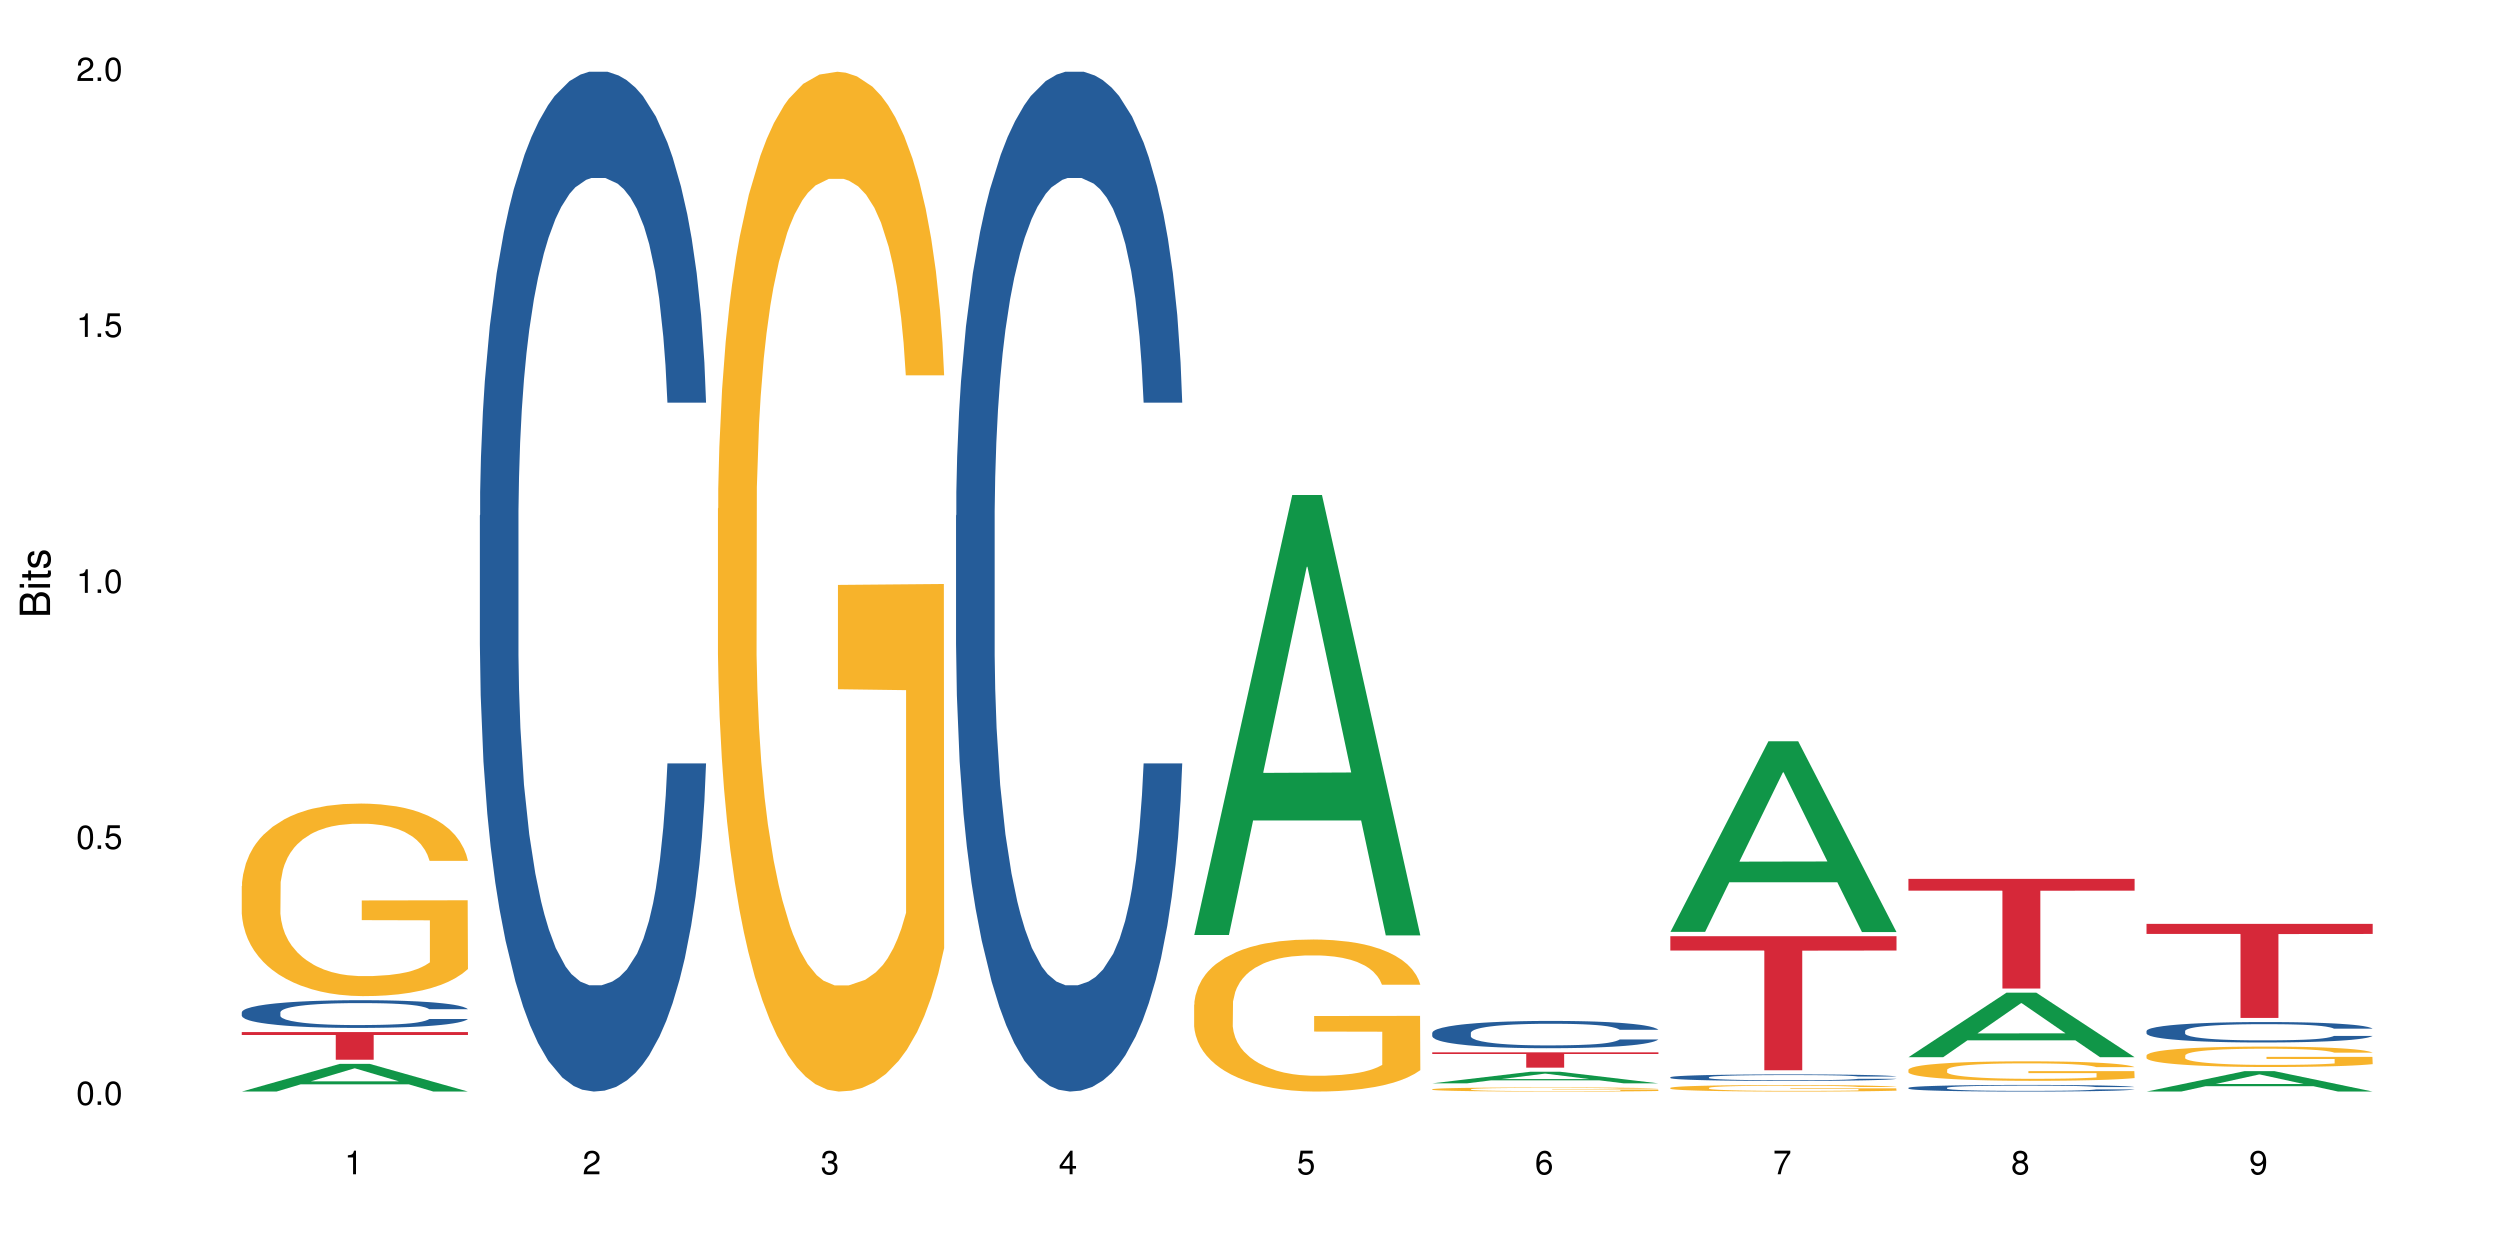 <?xml version="1.0" encoding="UTF-8"?>
<svg xmlns="http://www.w3.org/2000/svg" xmlns:xlink="http://www.w3.org/1999/xlink" width="720pt" height="360pt" viewBox="0 0 720 360" version="1.1">
<defs>
<g>
<symbol overflow="visible" id="glyph0-0">
<path style="stroke:none;" d=""/>
</symbol>
<symbol overflow="visible" id="glyph0-1">
<path style="stroke:none;" d="M 2.641 -6.797 C 2 -6.797 1.422 -6.531 1.078 -6.047 C 0.641 -5.453 0.406 -4.547 0.406 -3.297 C 0.406 -1 1.188 0.219 2.641 0.219 C 4.078 0.219 4.859 -1 4.859 -3.234 C 4.859 -4.562 4.656 -5.438 4.203 -6.047 C 3.844 -6.531 3.281 -6.797 2.641 -6.797 Z M 2.641 -6.047 C 3.547 -6.047 4 -5.125 4 -3.312 C 4 -1.375 3.562 -0.484 2.625 -0.484 C 1.734 -0.484 1.281 -1.422 1.281 -3.281 C 1.281 -5.141 1.734 -6.047 2.641 -6.047 Z M 2.641 -6.047 "/>
</symbol>
<symbol overflow="visible" id="glyph0-2">
<path style="stroke:none;" d="M 1.828 -1 L 0.828 -1 L 0.828 0 L 1.828 0 Z M 1.828 -1 "/>
</symbol>
<symbol overflow="visible" id="glyph0-3">
<path style="stroke:none;" d="M 4.562 -6.797 L 1.062 -6.797 L 0.547 -3.094 L 1.328 -3.094 C 1.719 -3.562 2.047 -3.734 2.578 -3.734 C 3.484 -3.734 4.062 -3.109 4.062 -2.094 C 4.062 -1.125 3.484 -0.531 2.578 -0.531 C 1.828 -0.531 1.375 -0.906 1.188 -1.672 L 0.328 -1.672 C 0.453 -1.109 0.547 -0.844 0.75 -0.594 C 1.125 -0.078 1.828 0.219 2.594 0.219 C 3.969 0.219 4.922 -0.781 4.922 -2.219 C 4.922 -3.562 4.031 -4.484 2.719 -4.484 C 2.25 -4.484 1.859 -4.359 1.469 -4.062 L 1.734 -5.969 L 4.562 -5.969 Z M 4.562 -6.797 "/>
</symbol>
<symbol overflow="visible" id="glyph0-4">
<path style="stroke:none;" d="M 2.484 -4.844 L 2.484 0 L 3.328 0 L 3.328 -6.797 L 2.766 -6.797 C 2.469 -5.75 2.281 -5.609 0.984 -5.453 L 0.984 -4.844 Z M 2.484 -4.844 "/>
</symbol>
<symbol overflow="visible" id="glyph0-5">
<path style="stroke:none;" d="M 4.859 -0.828 L 1.281 -0.828 C 1.359 -1.391 1.672 -1.75 2.5 -2.234 L 3.469 -2.75 C 4.406 -3.266 4.906 -3.969 4.906 -4.812 C 4.906 -5.375 4.672 -5.906 4.266 -6.266 C 3.859 -6.625 3.375 -6.797 2.719 -6.797 C 1.859 -6.797 1.219 -6.5 0.844 -5.922 C 0.609 -5.562 0.5 -5.125 0.484 -4.438 L 1.328 -4.438 C 1.359 -4.906 1.406 -5.188 1.531 -5.406 C 1.75 -5.812 2.188 -6.062 2.703 -6.062 C 3.469 -6.062 4.031 -5.516 4.031 -4.781 C 4.031 -4.25 3.719 -3.797 3.125 -3.438 L 2.234 -2.938 C 0.812 -2.141 0.406 -1.5 0.328 0 L 4.859 0 Z M 4.859 -0.828 "/>
</symbol>
<symbol overflow="visible" id="glyph0-6">
<path style="stroke:none;" d="M 2.125 -3.125 L 2.578 -3.125 C 3.516 -3.125 3.984 -2.703 3.984 -1.891 C 3.984 -1.031 3.469 -0.531 2.578 -0.531 C 1.656 -0.531 1.203 -0.984 1.156 -1.969 L 0.312 -1.969 C 0.344 -1.422 0.438 -1.078 0.609 -0.766 C 0.953 -0.109 1.625 0.219 2.547 0.219 C 3.953 0.219 4.859 -0.609 4.859 -1.906 C 4.859 -2.766 4.516 -3.25 3.703 -3.516 C 4.344 -3.766 4.656 -4.25 4.656 -4.938 C 4.656 -6.109 3.875 -6.797 2.578 -6.797 C 1.203 -6.797 0.484 -6.047 0.453 -4.609 L 1.297 -4.609 C 1.312 -5.016 1.344 -5.25 1.453 -5.453 C 1.641 -5.828 2.062 -6.062 2.594 -6.062 C 3.344 -6.062 3.797 -5.625 3.797 -4.906 C 3.797 -4.422 3.609 -4.141 3.25 -3.984 C 3.016 -3.891 2.719 -3.844 2.125 -3.844 Z M 2.125 -3.125 "/>
</symbol>
<symbol overflow="visible" id="glyph0-7">
<path style="stroke:none;" d="M 3.141 -1.625 L 3.141 0 L 3.984 0 L 3.984 -1.625 L 4.984 -1.625 L 4.984 -2.391 L 3.984 -2.391 L 3.984 -6.797 L 3.359 -6.797 L 0.266 -2.516 L 0.266 -1.625 Z M 3.141 -2.391 L 1 -2.391 L 3.141 -5.359 Z M 3.141 -2.391 "/>
</symbol>
<symbol overflow="visible" id="glyph0-8">
<path style="stroke:none;" d="M 4.781 -5.031 C 4.609 -6.141 3.891 -6.797 2.844 -6.797 C 2.094 -6.797 1.422 -6.438 1.031 -5.828 C 0.609 -5.172 0.406 -4.344 0.406 -3.094 C 0.406 -1.953 0.578 -1.234 0.984 -0.625 C 1.359 -0.078 1.953 0.219 2.703 0.219 C 3.984 0.219 4.922 -0.734 4.922 -2.078 C 4.922 -3.344 4.062 -4.234 2.844 -4.234 C 2.172 -4.234 1.641 -3.969 1.281 -3.469 C 1.281 -5.125 1.828 -6.047 2.797 -6.047 C 3.391 -6.047 3.797 -5.672 3.938 -5.031 Z M 2.734 -3.484 C 3.547 -3.484 4.062 -2.922 4.062 -2 C 4.062 -1.156 3.484 -0.531 2.703 -0.531 C 1.922 -0.531 1.328 -1.188 1.328 -2.047 C 1.328 -2.891 1.906 -3.484 2.734 -3.484 Z M 2.734 -3.484 "/>
</symbol>
<symbol overflow="visible" id="glyph0-9">
<path style="stroke:none;" d="M 4.984 -6.797 L 0.438 -6.797 L 0.438 -5.969 L 4.109 -5.969 C 2.5 -3.656 1.828 -2.234 1.328 0 L 2.219 0 C 2.594 -2.172 3.453 -4.047 4.984 -6.094 Z M 4.984 -6.797 "/>
</symbol>
<symbol overflow="visible" id="glyph0-10">
<path style="stroke:none;" d="M 3.75 -3.578 C 4.453 -4 4.688 -4.344 4.688 -4.984 C 4.688 -6.047 3.844 -6.797 2.641 -6.797 C 1.438 -6.797 0.594 -6.047 0.594 -4.984 C 0.594 -4.359 0.828 -4.016 1.516 -3.578 C 0.734 -3.203 0.359 -2.641 0.359 -1.891 C 0.359 -0.641 1.297 0.219 2.641 0.219 C 3.984 0.219 4.922 -0.641 4.922 -1.875 C 4.922 -2.641 4.531 -3.203 3.75 -3.578 Z M 2.641 -6.047 C 3.359 -6.047 3.812 -5.625 3.812 -4.969 C 3.812 -4.344 3.344 -3.922 2.641 -3.922 C 1.922 -3.922 1.453 -4.344 1.453 -4.984 C 1.453 -5.625 1.922 -6.047 2.641 -6.047 Z M 2.641 -3.203 C 3.484 -3.203 4.062 -2.672 4.062 -1.875 C 4.062 -1.062 3.484 -0.531 2.625 -0.531 C 1.797 -0.531 1.219 -1.078 1.219 -1.875 C 1.219 -2.672 1.797 -3.203 2.641 -3.203 Z M 2.641 -3.203 "/>
</symbol>
<symbol overflow="visible" id="glyph0-11">
<path style="stroke:none;" d="M 0.516 -1.547 C 0.672 -0.438 1.406 0.219 2.438 0.219 C 3.188 0.219 3.859 -0.141 4.266 -0.75 C 4.688 -1.406 4.891 -2.25 4.891 -3.484 C 4.891 -4.625 4.703 -5.359 4.312 -5.953 C 3.938 -6.5 3.344 -6.797 2.594 -6.797 C 1.297 -6.797 0.359 -5.844 0.359 -4.516 C 0.359 -3.25 1.234 -2.344 2.453 -2.344 C 3.094 -2.344 3.562 -2.578 4.016 -3.109 C 4 -1.453 3.469 -0.531 2.5 -0.531 C 1.906 -0.531 1.484 -0.906 1.359 -1.547 Z M 2.578 -6.062 C 3.375 -6.062 3.969 -5.406 3.969 -4.531 C 3.969 -3.688 3.375 -3.094 2.547 -3.094 C 1.734 -3.094 1.234 -3.672 1.234 -4.578 C 1.234 -5.438 1.797 -6.062 2.578 -6.062 Z M 2.578 -6.062 "/>
</symbol>
<symbol overflow="visible" id="glyph1-0">
<path style="stroke:none;" d=""/>
</symbol>
<symbol overflow="visible" id="glyph1-1">
<path style="stroke:none;" d="M 0 -0.953 L 0 -4.891 C 0 -5.719 -0.234 -6.344 -0.734 -6.797 C -1.188 -7.234 -1.812 -7.469 -2.5 -7.469 C -3.547 -7.469 -4.188 -7 -4.625 -5.875 C -4.984 -6.672 -5.641 -7.094 -6.531 -7.094 C -7.156 -7.094 -7.734 -6.859 -8.141 -6.391 C -8.562 -5.938 -8.75 -5.344 -8.75 -4.5 L -8.75 -0.953 Z M -4.984 -2.062 L -7.766 -2.062 L -7.766 -4.219 C -7.766 -4.844 -7.688 -5.203 -7.453 -5.5 C -7.219 -5.812 -6.859 -5.969 -6.375 -5.969 C -5.906 -5.969 -5.531 -5.812 -5.297 -5.5 C -5.062 -5.203 -4.984 -4.844 -4.984 -4.219 Z M -0.984 -2.062 L -4 -2.062 L -4 -4.781 C -4 -5.328 -3.859 -5.688 -3.578 -5.953 C -3.297 -6.219 -2.922 -6.359 -2.484 -6.359 C -2.062 -6.359 -1.688 -6.219 -1.406 -5.953 C -1.109 -5.688 -0.984 -5.328 -0.984 -4.781 Z M -0.984 -2.062 "/>
</symbol>
<symbol overflow="visible" id="glyph1-2">
<path style="stroke:none;" d="M -6.281 -1.797 L -6.281 -0.797 L 0 -0.797 L 0 -1.797 Z M -8.75 -1.797 L -8.75 -0.797 L -7.484 -0.797 L -7.484 -1.797 Z M -8.75 -1.797 "/>
</symbol>
<symbol overflow="visible" id="glyph1-3">
<path style="stroke:none;" d="M -6.281 -3.047 L -6.281 -2.016 L -8.016 -2.016 L -8.016 -1.016 L -6.281 -1.016 L -6.281 -0.172 L -5.469 -0.172 L -5.469 -1.016 L -0.719 -1.016 C -0.078 -1.016 0.281 -1.453 0.281 -2.234 C 0.281 -2.469 0.25 -2.719 0.188 -3.047 L -0.641 -3.047 C -0.609 -2.922 -0.594 -2.766 -0.594 -2.562 C -0.594 -2.141 -0.719 -2.016 -1.156 -2.016 L -5.469 -2.016 L -5.469 -3.047 Z M -6.281 -3.047 "/>
</symbol>
<symbol overflow="visible" id="glyph1-4">
<path style="stroke:none;" d="M -4.531 -5.25 C -5.766 -5.25 -6.469 -4.422 -6.469 -2.969 C -6.469 -1.516 -5.719 -0.562 -4.547 -0.562 C -3.562 -0.562 -3.094 -1.062 -2.734 -2.562 L -2.516 -3.484 C -2.344 -4.188 -2.094 -4.469 -1.625 -4.469 C -1.047 -4.469 -0.641 -3.875 -0.641 -3 C -0.641 -2.453 -0.797 -2 -1.062 -1.75 C -1.25 -1.594 -1.422 -1.531 -1.875 -1.469 L -1.875 -0.406 C -0.422 -0.453 0.281 -1.266 0.281 -2.922 C 0.281 -4.5 -0.5 -5.516 -1.719 -5.516 C -2.656 -5.516 -3.172 -4.984 -3.469 -3.734 L -3.703 -2.766 C -3.891 -1.953 -4.156 -1.609 -4.594 -1.609 C -5.172 -1.609 -5.547 -2.125 -5.547 -2.938 C -5.547 -3.75 -5.203 -4.172 -4.531 -4.203 Z M -4.531 -5.25 "/>
</symbol>
</g>
</defs>
<g id="surface14605">
<rect x="0" y="0" width="720" height="360" style="fill:rgb(100%,100%,100%);fill-opacity:1;stroke:none;"/>
<path style=" stroke:none;fill-rule:nonzero;fill:rgb(6.275%,58.824%,28.235%);fill-opacity:1;" d="M 69.629 314.363 L 69.699 314.355 L 97.887 306.387 L 106.445 306.387 L 134.773 314.371 L 124.82 314.371 L 117.719 312.285 L 86.609 312.285 L 79.652 314.363 L 69.629 314.363 L 89.602 311.426 L 114.867 311.418 L 102.27 307.691 L 102.129 307.684 L 101.992 307.707 L 89.535 311.418 L 89.602 311.426 Z M 69.629 314.363 "/>
<path style=" stroke:none;fill-rule:nonzero;fill:rgb(14.51%,36.078%,60%);fill-opacity:1;" d="M 69.629 291.535 L 69.707 291.527 L 69.707 291.352 L 69.945 291.074 L 70.504 290.727 L 71.059 290.484 L 72.488 290.055 L 74.477 289.637 L 76.539 289.316 L 78.051 289.129 L 79.402 288.98 L 82.5 288.711 L 84.484 288.574 L 86.629 288.449 L 89.25 288.324 L 91.156 288.254 L 95.449 288.137 L 98.625 288.086 L 101.09 288.062 L 106.41 288.062 L 109.59 288.09 L 111.891 288.129 L 114.434 288.188 L 116.578 288.254 L 120.312 288.414 L 123.648 288.617 L 125.16 288.734 L 127.543 288.961 L 129.371 289.18 L 130.641 289.367 L 132.07 289.637 L 133.34 289.969 L 134.293 290.34 L 134.773 290.652 L 123.648 290.652 L 123.094 290.359 L 122.457 290.133 L 121.266 289.836 L 120.074 289.625 L 118.406 289.414 L 116.898 289.273 L 114.832 289.137 L 113.004 289.047 L 111.098 288.98 L 109.27 288.938 L 105.773 288.895 L 101.723 288.895 L 100.215 288.91 L 97.117 288.969 L 95.449 289.02 L 93.066 289.121 L 91.395 289.215 L 89.41 289.359 L 88.059 289.484 L 86.391 289.676 L 85.199 289.844 L 83.848 290.082 L 83.055 290.266 L 82.34 290.469 L 81.703 290.711 L 81.227 290.965 L 80.91 291.238 L 80.75 291.5 L 80.75 292.629 L 80.91 292.895 L 81.309 293.199 L 82.34 293.645 L 83.848 294.031 L 85.598 294.336 L 87.266 294.559 L 88.219 294.66 L 89.488 294.777 L 91.477 294.922 L 94.336 295.066 L 96.004 295.125 L 98.547 295.184 L 101.168 295.215 L 104.664 295.215 L 107.762 295.184 L 109.828 295.148 L 111.973 295.09 L 114.91 294.965 L 116.738 294.848 L 118.328 294.711 L 119.52 294.57 L 120.312 294.453 L 121.504 294.227 L 122.457 293.98 L 123.172 293.727 L 123.648 293.477 L 134.773 293.477 L 134.293 293.77 L 133.578 294.055 L 132.863 294.266 L 131.754 294.52 L 130.48 294.746 L 128.656 295 L 127.145 295.168 L 125.16 295.352 L 123.332 295.492 L 121.348 295.613 L 118.406 295.762 L 116.5 295.832 L 114.434 295.898 L 111.973 295.957 L 108.875 296.008 L 105.535 296.039 L 102.438 296.047 L 99.102 296.031 L 96.641 296 L 93.383 295.938 L 89.332 295.805 L 86.391 295.664 L 84.086 295.527 L 82.102 295.383 L 79.879 295.184 L 77.016 294.863 L 75.27 294.613 L 74.078 294.41 L 72.727 294.125 L 71.773 293.871 L 70.66 293.461 L 69.867 292.945 L 69.629 292.543 Z M 69.629 291.535 "/>
<path style=" stroke:none;fill-rule:nonzero;fill:rgb(96.863%,70.196%,16.863%);fill-opacity:1;" d="M 69.629 255.176 L 69.707 255.125 L 69.707 254.113 L 70.027 251.832 L 70.82 248.691 L 71.855 246.109 L 72.965 244.082 L 73.68 243.02 L 74.871 241.5 L 75.906 240.387 L 78.527 238.105 L 81.863 235.98 L 83.691 235.066 L 85.758 234.207 L 88.695 233.242 L 90.047 232.891 L 94.176 232.078 L 98.863 231.574 L 104.027 231.422 L 106.41 231.473 L 109.668 231.676 L 114.117 232.23 L 116.66 232.738 L 118.645 233.242 L 120.711 233.902 L 123.254 234.914 L 125.637 236.133 L 127.543 237.348 L 129.449 238.867 L 131.039 240.488 L 132.387 242.262 L 133.578 244.387 L 134.293 246.16 L 134.773 247.934 L 123.73 247.934 L 123.094 246.16 L 122.379 244.793 L 121.188 243.121 L 119.996 241.906 L 118.805 240.941 L 116.578 239.625 L 114.672 238.816 L 112.289 238.105 L 109.984 237.652 L 107.363 237.348 L 105.773 237.246 L 101.566 237.246 L 97.75 237.602 L 95.527 238.004 L 93.938 238.41 L 91.715 239.172 L 90.363 239.777 L 89.57 240.184 L 87.188 241.754 L 85.598 243.172 L 84.723 244.133 L 83.609 245.652 L 82.816 247.02 L 81.941 249.047 L 81.465 250.566 L 80.832 254.012 L 80.75 263.129 L 80.988 265.051 L 81.465 267.129 L 82.102 268.953 L 83.055 270.879 L 84.008 272.348 L 85.676 274.32 L 87.105 275.637 L 88.219 276.5 L 90.363 277.867 L 91.238 278.324 L 93.305 279.234 L 95.449 279.945 L 98.07 280.551 L 100.055 280.855 L 103.234 281.109 L 107.285 281.109 L 112.051 280.805 L 115.07 280.398 L 117.137 279.996 L 118.484 279.641 L 120.152 279.082 L 121.348 278.574 L 122.457 278.02 L 123.809 277.156 L 123.809 265.051 L 104.188 265 L 104.188 259.328 L 134.691 259.277 L 134.773 279.082 L 133.102 280.449 L 131.039 281.766 L 129.051 282.781 L 126.984 283.641 L 124.047 284.605 L 121.664 285.211 L 118.008 285.922 L 114.672 286.375 L 111.176 286.68 L 108.078 286.832 L 104.426 286.883 L 101.168 286.781 L 97.672 286.477 L 94.891 286.074 L 92.352 285.566 L 89.809 284.906 L 86.629 283.844 L 84.562 282.984 L 82.418 281.918 L 80.273 280.652 L 78.367 279.285 L 77.098 278.223 L 75.824 277.008 L 74.477 275.488 L 73.203 273.766 L 72.25 272.195 L 71.379 270.422 L 70.742 268.75 L 70.105 266.473 L 69.789 264.648 L 69.629 263.078 Z M 69.629 255.176 "/>
<path style=" stroke:none;fill-rule:nonzero;fill:rgb(83.922%,15.686%,22.353%);fill-opacity:1;" d="M 69.629 297.227 L 134.773 297.227 L 134.773 298.078 L 107.621 298.086 L 107.621 305.207 L 96.699 305.207 L 96.699 298.094 L 96.543 298.078 L 69.629 298.078 Z M 69.629 297.227 "/>
<path style=" stroke:none;fill-rule:nonzero;fill:rgb(14.51%,36.078%,60%);fill-opacity:1;" d="M 138.199 148.457 L 138.281 148.188 L 138.281 141.742 L 138.52 131.543 L 139.074 118.656 L 139.629 109.797 L 141.059 93.957 L 143.047 78.652 L 145.113 66.84 L 146.621 59.859 L 147.973 54.492 L 151.07 44.559 L 153.055 39.457 L 155.199 34.891 L 157.82 30.328 L 159.73 27.645 L 164.02 23.348 L 167.195 21.469 L 169.66 20.664 L 174.98 20.664 L 178.16 21.738 L 180.465 23.078 L 183.004 25.227 L 185.148 27.645 L 188.883 33.551 L 192.219 41.066 L 193.73 45.363 L 196.113 53.684 L 197.941 61.738 L 199.211 68.719 L 200.641 78.652 L 201.914 90.734 L 202.867 104.426 L 203.344 115.969 L 192.219 115.969 L 191.664 105.23 L 191.027 96.91 L 189.836 85.902 L 188.645 78.117 L 186.977 70.332 L 185.469 65.23 L 183.402 60.129 L 181.574 56.906 L 179.668 54.492 L 177.84 52.879 L 174.348 51.27 L 170.293 51.27 L 168.785 51.805 L 165.688 53.953 L 164.02 55.832 L 161.637 59.59 L 159.969 63.082 L 157.98 68.449 L 156.629 73.016 L 154.961 79.996 L 153.77 86.172 L 152.422 95.031 L 151.625 101.742 L 150.91 109.258 L 150.273 118.117 L 149.797 127.516 L 149.48 137.449 L 149.32 147.113 L 149.32 188.727 L 149.48 198.391 L 149.879 209.668 L 150.91 226.043 L 152.422 240.273 L 154.168 251.547 L 155.836 259.602 L 156.789 263.359 L 158.059 267.656 L 160.047 273.027 L 162.906 278.395 L 164.574 280.543 L 167.117 282.691 L 169.738 283.766 L 173.234 283.766 L 176.332 282.691 L 178.398 281.348 L 180.543 279.199 L 183.48 274.637 L 185.309 270.34 L 186.898 265.242 L 188.09 260.141 L 188.883 255.844 L 190.074 247.52 L 191.027 238.395 L 191.742 228.996 L 192.219 219.867 L 203.344 219.867 L 202.867 230.609 L 202.152 241.078 L 201.438 248.863 L 200.324 258.262 L 199.051 266.582 L 197.227 275.98 L 195.715 282.152 L 193.73 288.867 L 191.902 293.969 L 189.918 298.531 L 186.977 303.898 L 185.07 306.586 L 183.004 309 L 180.543 311.148 L 177.445 313.027 L 174.109 314.102 L 171.008 314.371 L 167.672 313.832 L 165.211 312.762 L 161.953 310.344 L 157.902 305.512 L 154.961 300.41 L 152.66 295.309 L 150.672 289.941 L 148.449 282.691 L 145.59 270.879 L 143.84 261.75 L 142.648 254.234 L 141.297 243.762 L 140.344 234.367 L 139.234 219.332 L 138.438 200.27 L 138.199 185.504 Z M 138.199 148.457 "/>
<path style=" stroke:none;fill-rule:nonzero;fill:rgb(96.863%,70.196%,16.863%);fill-opacity:1;" d="M 206.77 146.461 L 206.852 146.191 L 206.852 140.828 L 207.168 128.758 L 207.961 112.129 L 208.996 98.449 L 210.105 87.719 L 210.82 82.086 L 212.016 74.039 L 213.047 68.141 L 215.668 56.07 L 219.004 44.805 L 220.832 39.977 L 222.898 35.414 L 225.836 30.32 L 227.188 28.441 L 231.316 24.148 L 236.004 21.469 L 241.168 20.664 L 243.551 20.93 L 246.809 22.004 L 251.258 24.953 L 253.801 27.637 L 255.785 30.32 L 257.852 33.805 L 260.395 39.172 L 262.777 45.609 L 264.684 52.047 L 266.59 60.094 L 268.18 68.676 L 269.531 78.062 L 270.723 89.328 L 271.438 98.715 L 271.914 108.105 L 260.871 108.105 L 260.234 98.715 L 259.52 91.477 L 258.328 82.625 L 257.137 76.188 L 255.945 71.09 L 253.723 64.117 L 251.812 59.824 L 249.43 56.07 L 247.129 53.656 L 244.504 52.047 L 242.918 51.508 L 238.707 51.508 L 234.895 53.387 L 232.668 55.531 L 231.078 57.68 L 228.855 61.703 L 227.504 64.922 L 226.711 67.066 L 224.328 75.383 L 222.738 82.891 L 221.863 87.988 L 220.754 96.035 L 219.957 103.277 L 219.086 114.004 L 218.609 122.051 L 217.973 140.293 L 217.891 188.574 L 218.133 198.766 L 218.609 209.762 L 219.242 219.418 L 220.195 229.609 L 221.148 237.391 L 222.816 247.852 L 224.246 254.824 L 225.359 259.383 L 227.504 266.625 L 228.379 269.039 L 230.445 273.867 L 232.59 277.625 L 235.211 280.844 L 237.195 282.453 L 240.375 283.793 L 244.426 283.793 L 249.191 282.184 L 252.211 280.039 L 254.277 277.891 L 255.629 276.016 L 257.297 273.062 L 258.488 270.383 L 259.598 267.43 L 260.949 262.871 L 260.949 198.766 L 241.328 198.496 L 241.328 168.457 L 271.832 168.188 L 271.914 273.062 L 270.246 280.305 L 268.18 287.281 L 266.191 292.645 L 264.129 297.203 L 261.188 302.301 L 258.805 305.52 L 255.152 309.273 L 251.812 311.688 L 248.32 313.297 L 245.219 314.102 L 241.566 314.371 L 238.309 313.836 L 234.812 312.227 L 232.031 310.078 L 229.492 307.398 L 226.949 303.91 L 223.77 298.277 L 221.707 293.719 L 219.562 288.086 L 217.414 281.379 L 215.508 274.137 L 214.238 268.504 L 212.969 262.066 L 211.617 254.02 L 210.344 244.898 L 209.391 236.586 L 208.52 227.195 L 207.883 218.344 L 207.246 206.277 L 206.93 196.621 L 206.77 188.305 Z M 206.77 146.461 "/>
<path style=" stroke:none;fill-rule:nonzero;fill:rgb(14.51%,36.078%,60%);fill-opacity:1;" d="M 275.34 148.457 L 275.422 148.188 L 275.422 141.742 L 275.66 131.543 L 276.215 118.656 L 276.77 109.797 L 278.203 93.957 L 280.188 78.652 L 282.254 66.84 L 283.762 59.859 L 285.113 54.492 L 288.211 44.559 L 290.195 39.457 L 292.344 34.891 L 294.965 30.328 L 296.871 27.645 L 301.16 23.348 L 304.336 21.469 L 306.801 20.664 L 312.121 20.664 L 315.301 21.738 L 317.605 23.078 L 320.148 25.227 L 322.293 27.645 L 326.023 33.551 L 329.363 41.066 L 330.871 45.363 L 333.254 53.684 L 335.082 61.738 L 336.352 68.719 L 337.781 78.652 L 339.055 90.734 L 340.008 104.426 L 340.484 115.969 L 329.363 115.969 L 328.805 105.23 L 328.172 96.91 L 326.977 85.902 L 325.785 78.117 L 324.117 70.332 L 322.609 65.23 L 320.543 60.129 L 318.715 56.906 L 316.809 54.492 L 314.984 52.879 L 311.488 51.27 L 307.438 51.27 L 305.926 51.805 L 302.828 53.953 L 301.16 55.832 L 298.777 59.59 L 297.109 63.082 L 295.121 68.449 L 293.773 73.016 L 292.105 79.996 L 290.91 86.172 L 289.562 95.031 L 288.766 101.742 L 288.051 109.258 L 287.418 118.117 L 286.941 127.516 L 286.621 137.449 L 286.465 147.113 L 286.465 188.727 L 286.621 198.391 L 287.02 209.668 L 288.051 226.043 L 289.562 240.273 L 291.309 251.547 L 292.977 259.602 L 293.93 263.359 L 295.203 267.656 L 297.188 273.027 L 300.047 278.395 L 301.715 280.543 L 304.258 282.691 L 306.879 283.766 L 310.375 283.766 L 313.473 282.691 L 315.539 281.348 L 317.684 279.199 L 320.625 274.637 L 322.449 270.34 L 324.039 265.242 L 325.23 260.141 L 326.023 255.844 L 327.219 247.52 L 328.172 238.395 L 328.887 228.996 L 329.363 219.867 L 340.484 219.867 L 340.008 230.609 L 339.293 241.078 L 338.578 248.863 L 337.465 258.262 L 336.195 266.582 L 334.367 275.98 L 332.855 282.152 L 330.871 288.867 L 329.043 293.969 L 327.059 298.531 L 324.117 303.898 L 322.211 306.586 L 320.148 309 L 317.684 311.148 L 314.586 313.027 L 311.25 314.102 L 308.152 314.371 L 304.812 313.832 L 302.352 312.762 L 299.094 310.344 L 295.043 305.512 L 292.105 300.41 L 289.801 295.309 L 287.812 289.941 L 285.59 282.691 L 282.73 270.879 L 280.98 261.75 L 279.789 254.234 L 278.441 243.762 L 277.488 234.367 L 276.375 219.332 L 275.578 200.27 L 275.34 185.504 Z M 275.34 148.457 "/>
<path style=" stroke:none;fill-rule:nonzero;fill:rgb(6.275%,58.824%,28.235%);fill-opacity:1;" d="M 343.914 269.273 L 343.98 269.156 L 372.168 142.562 L 380.73 142.562 L 409.055 269.395 L 399.102 269.395 L 392.004 236.285 L 360.895 236.285 L 353.934 269.273 L 343.914 269.273 L 363.887 222.59 L 389.148 222.473 L 376.555 163.285 L 376.414 163.164 L 376.273 163.523 L 363.816 222.473 L 363.887 222.59 Z M 343.914 269.273 "/>
<path style=" stroke:none;fill-rule:nonzero;fill:rgb(96.863%,70.196%,16.863%);fill-opacity:1;" d="M 343.914 289.332 L 343.992 289.293 L 343.992 288.492 L 344.309 286.691 L 345.105 284.211 L 346.137 282.172 L 347.25 280.574 L 347.965 279.734 L 349.156 278.531 L 350.188 277.652 L 352.809 275.852 L 356.145 274.172 L 357.973 273.453 L 360.039 272.773 L 362.977 272.012 L 364.328 271.734 L 368.461 271.094 L 373.148 270.691 L 378.309 270.574 L 380.695 270.613 L 383.949 270.773 L 388.398 271.215 L 390.941 271.613 L 392.926 272.012 L 394.992 272.531 L 397.535 273.332 L 399.918 274.293 L 401.824 275.254 L 403.73 276.453 L 405.32 277.734 L 406.672 279.133 L 407.863 280.812 L 408.578 282.211 L 409.055 283.613 L 398.012 283.613 L 397.375 282.211 L 396.66 281.133 L 395.469 279.812 L 394.277 278.852 L 393.086 278.094 L 390.863 277.055 L 388.957 276.414 L 386.574 275.852 L 384.27 275.492 L 381.648 275.254 L 380.059 275.172 L 375.848 275.172 L 372.035 275.453 L 369.809 275.773 L 368.223 276.094 L 365.996 276.691 L 364.645 277.172 L 363.852 277.492 L 361.469 278.734 L 359.879 279.852 L 359.008 280.613 L 357.895 281.812 L 357.098 282.891 L 356.227 284.492 L 355.75 285.691 L 355.113 288.414 L 355.035 295.613 L 355.273 297.133 L 355.75 298.773 L 356.383 300.211 L 357.336 301.73 L 358.293 302.891 L 359.961 304.453 L 361.391 305.492 L 362.5 306.172 L 364.645 307.25 L 365.52 307.609 L 367.586 308.332 L 369.73 308.891 L 372.352 309.371 L 374.34 309.609 L 377.516 309.812 L 381.566 309.812 L 386.332 309.57 L 389.352 309.25 L 391.418 308.93 L 392.77 308.652 L 394.438 308.211 L 395.629 307.812 L 396.742 307.371 L 398.09 306.691 L 398.09 297.133 L 378.469 297.09 L 378.469 292.613 L 408.977 292.57 L 409.055 308.211 L 407.387 309.289 L 405.32 310.332 L 403.336 311.129 L 401.27 311.812 L 398.328 312.57 L 395.945 313.051 L 392.293 313.609 L 388.957 313.969 L 385.461 314.211 L 382.363 314.332 L 378.707 314.371 L 375.449 314.289 L 371.953 314.051 L 369.176 313.73 L 366.633 313.332 L 364.09 312.812 L 360.914 311.973 L 358.848 311.289 L 356.703 310.449 L 354.559 309.449 L 352.652 308.371 L 351.379 307.531 L 350.109 306.57 L 348.758 305.371 L 347.488 304.012 L 346.535 302.77 L 345.66 301.371 L 345.023 300.051 L 344.391 298.25 L 344.07 296.812 L 343.914 295.57 Z M 343.914 289.332 "/>
<path style=" stroke:none;fill-rule:nonzero;fill:rgb(6.275%,58.824%,28.235%);fill-opacity:1;" d="M 412.484 312 L 412.551 311.996 L 440.738 308.664 L 449.301 308.664 L 477.625 312.004 L 467.672 312.004 L 460.574 311.133 L 429.465 311.133 L 422.504 312 L 412.484 312 L 432.457 310.77 L 457.719 310.77 L 445.125 309.211 L 444.984 309.207 L 444.844 309.215 L 432.387 310.77 L 432.457 310.77 Z M 412.484 312 "/>
<path style=" stroke:none;fill-rule:nonzero;fill:rgb(14.51%,36.078%,60%);fill-opacity:1;" d="M 412.484 297.449 L 412.562 297.441 L 412.562 297.27 L 412.801 296.996 L 413.355 296.652 L 413.914 296.414 L 415.344 295.992 L 417.328 295.582 L 419.395 295.266 L 420.902 295.078 L 422.254 294.934 L 425.352 294.668 L 427.34 294.531 L 429.484 294.41 L 432.105 294.289 L 434.012 294.215 L 438.301 294.102 L 441.48 294.051 L 443.941 294.031 L 449.266 294.031 L 452.441 294.059 L 454.746 294.094 L 457.289 294.152 L 459.434 294.215 L 463.168 294.375 L 466.504 294.574 L 468.012 294.691 L 470.395 294.914 L 472.223 295.129 L 473.492 295.316 L 474.926 295.582 L 476.195 295.906 L 477.148 296.27 L 477.625 296.582 L 466.504 296.582 L 465.945 296.293 L 465.312 296.07 L 464.121 295.777 L 462.93 295.566 L 461.262 295.359 L 459.75 295.223 L 457.684 295.086 L 455.859 295 L 453.953 294.934 L 452.125 294.891 L 448.629 294.848 L 444.578 294.848 L 443.066 294.863 L 439.969 294.922 L 438.301 294.973 L 435.918 295.07 L 434.25 295.164 L 432.266 295.309 L 430.914 295.43 L 429.246 295.617 L 428.055 295.781 L 426.703 296.02 L 425.91 296.199 L 425.195 296.402 L 424.559 296.637 L 424.082 296.891 L 423.762 297.156 L 423.605 297.414 L 423.605 298.527 L 423.762 298.785 L 424.16 299.086 L 425.195 299.527 L 426.703 299.906 L 428.449 300.207 L 430.117 300.422 L 431.07 300.523 L 432.344 300.641 L 434.328 300.781 L 437.188 300.926 L 438.859 300.984 L 441.398 301.043 L 444.02 301.07 L 447.516 301.07 L 450.613 301.043 L 452.68 301.004 L 454.824 300.949 L 457.766 300.824 L 459.59 300.711 L 461.18 300.574 L 462.371 300.438 L 463.168 300.324 L 464.359 300.102 L 465.312 299.855 L 466.027 299.605 L 466.504 299.359 L 477.625 299.359 L 477.148 299.648 L 476.434 299.93 L 475.719 300.137 L 474.605 300.387 L 473.336 300.609 L 471.508 300.863 L 470 301.027 L 468.012 301.207 L 466.184 301.344 L 464.199 301.465 L 461.262 301.609 L 459.352 301.68 L 457.289 301.746 L 454.824 301.801 L 451.727 301.852 L 448.391 301.883 L 445.293 301.891 L 441.957 301.875 L 439.492 301.848 L 436.234 301.781 L 432.184 301.652 L 429.246 301.516 L 426.941 301.379 L 424.957 301.234 L 422.73 301.043 L 419.871 300.727 L 418.125 300.48 L 416.93 300.281 L 415.582 300 L 414.629 299.75 L 413.516 299.348 L 412.723 298.836 L 412.484 298.441 Z M 412.484 297.449 "/>
<path style=" stroke:none;fill-rule:nonzero;fill:rgb(96.863%,70.196%,16.863%);fill-opacity:1;" d="M 412.484 313.691 L 412.562 313.691 L 412.562 313.668 L 412.879 313.621 L 413.676 313.555 L 414.707 313.496 L 415.82 313.453 L 416.535 313.43 L 417.727 313.398 L 418.758 313.375 L 421.379 313.324 L 424.719 313.281 L 426.543 313.262 L 428.609 313.242 L 431.547 313.223 L 432.898 313.215 L 437.031 313.195 L 441.719 313.188 L 446.883 313.184 L 449.266 313.184 L 452.52 313.188 L 456.969 313.199 L 459.512 313.211 L 461.5 313.223 L 463.562 313.234 L 466.105 313.258 L 468.488 313.285 L 470.395 313.309 L 472.301 313.344 L 473.891 313.379 L 475.242 313.414 L 476.434 313.461 L 477.148 313.5 L 477.625 313.535 L 466.582 313.535 L 465.945 313.5 L 465.23 313.469 L 464.039 313.434 L 462.848 313.406 L 461.656 313.387 L 459.434 313.359 L 457.527 313.34 L 455.145 313.324 L 452.84 313.316 L 450.219 313.309 L 444.418 313.309 L 440.605 313.316 L 438.379 313.324 L 436.793 313.332 L 434.566 313.348 L 433.219 313.363 L 432.422 313.371 L 430.039 313.402 L 428.449 313.434 L 427.578 313.457 L 426.465 313.488 L 425.672 313.516 L 424.797 313.559 L 424.32 313.594 L 423.684 313.668 L 423.605 313.863 L 423.844 313.902 L 424.32 313.949 L 424.957 313.988 L 425.91 314.027 L 426.863 314.059 L 428.531 314.102 L 429.961 314.129 L 431.07 314.148 L 433.219 314.176 L 434.09 314.188 L 436.156 314.207 L 438.301 314.223 L 440.922 314.234 L 442.91 314.242 L 446.086 314.246 L 450.137 314.246 L 454.906 314.242 L 457.922 314.23 L 459.988 314.223 L 461.34 314.215 L 463.008 314.203 L 464.199 314.191 L 465.312 314.18 L 466.66 314.164 L 466.66 313.902 L 447.039 313.902 L 447.039 313.781 L 477.547 313.781 L 477.625 314.203 L 475.957 314.234 L 473.891 314.262 L 471.906 314.281 L 469.84 314.301 L 466.898 314.32 L 464.516 314.336 L 460.863 314.352 L 457.527 314.359 L 454.031 314.367 L 450.934 314.371 L 447.277 314.371 L 444.02 314.367 L 440.527 314.363 L 437.746 314.352 L 435.203 314.344 L 432.66 314.328 L 429.484 314.305 L 427.418 314.289 L 425.273 314.266 L 423.129 314.238 L 421.223 314.207 L 419.949 314.184 L 418.68 314.16 L 417.328 314.125 L 416.059 314.09 L 415.105 314.055 L 414.23 314.02 L 413.594 313.98 L 412.961 313.934 L 412.641 313.895 L 412.484 313.859 Z M 412.484 313.691 "/>
<path style=" stroke:none;fill-rule:nonzero;fill:rgb(83.922%,15.686%,22.353%);fill-opacity:1;" d="M 412.484 303.07 L 477.625 303.07 L 477.625 303.543 L 450.477 303.547 L 450.477 307.484 L 439.555 307.484 L 439.555 303.551 L 439.395 303.543 L 412.484 303.543 Z M 412.484 303.07 "/>
<path style=" stroke:none;fill-rule:nonzero;fill:rgb(6.275%,58.824%,28.235%);fill-opacity:1;" d="M 481.055 268.387 L 481.125 268.332 L 509.309 213.477 L 517.871 213.477 L 546.195 268.438 L 536.242 268.438 L 529.145 254.09 L 498.035 254.09 L 491.074 268.387 L 481.055 268.387 L 501.027 248.156 L 526.293 248.105 L 513.695 222.457 L 513.555 222.402 L 513.414 222.559 L 500.957 248.105 L 501.027 248.156 Z M 481.055 268.387 "/>
<path style=" stroke:none;fill-rule:nonzero;fill:rgb(14.51%,36.078%,60%);fill-opacity:1;" d="M 481.055 310.246 L 481.133 310.242 L 481.133 310.203 L 481.371 310.137 L 481.926 310.055 L 482.484 309.996 L 483.914 309.895 L 485.898 309.797 L 487.965 309.723 L 489.473 309.676 L 490.824 309.641 L 493.922 309.578 L 495.91 309.547 L 498.055 309.516 L 500.676 309.488 L 502.582 309.469 L 506.871 309.441 L 510.051 309.43 L 512.512 309.426 L 517.836 309.426 L 521.012 309.434 L 523.316 309.441 L 525.859 309.453 L 528.004 309.469 L 531.738 309.508 L 535.074 309.555 L 536.582 309.586 L 538.965 309.637 L 540.793 309.688 L 542.066 309.734 L 543.496 309.797 L 544.766 309.875 L 545.719 309.961 L 546.195 310.035 L 535.074 310.035 L 534.52 309.969 L 533.883 309.914 L 532.691 309.844 L 531.5 309.793 L 529.832 309.742 L 528.32 309.711 L 526.254 309.68 L 524.43 309.656 L 522.523 309.641 L 520.695 309.633 L 517.199 309.621 L 513.148 309.621 L 511.637 309.625 L 508.539 309.641 L 506.871 309.652 L 504.488 309.676 L 502.82 309.699 L 500.836 309.73 L 499.484 309.762 L 497.816 309.805 L 496.625 309.844 L 495.273 309.902 L 494.48 309.945 L 493.766 309.992 L 493.129 310.051 L 492.652 310.109 L 492.336 310.176 L 492.176 310.234 L 492.176 310.504 L 492.336 310.566 L 492.73 310.637 L 493.766 310.742 L 495.273 310.832 L 497.02 310.906 L 498.691 310.957 L 499.645 310.98 L 500.914 311.008 L 502.898 311.043 L 505.762 311.078 L 507.43 311.09 L 509.969 311.105 L 512.594 311.113 L 516.086 311.113 L 519.184 311.105 L 521.25 311.098 L 523.395 311.082 L 526.336 311.055 L 528.164 311.027 L 529.75 310.992 L 530.941 310.961 L 531.738 310.934 L 532.93 310.879 L 533.883 310.82 L 534.598 310.762 L 535.074 310.703 L 546.195 310.703 L 545.719 310.773 L 545.004 310.84 L 544.289 310.887 L 543.176 310.949 L 541.906 311.004 L 540.078 311.062 L 538.57 311.102 L 536.582 311.145 L 534.758 311.176 L 532.77 311.207 L 529.832 311.242 L 527.926 311.258 L 525.859 311.273 L 523.395 311.289 L 520.297 311.301 L 516.961 311.309 L 513.863 311.309 L 510.527 311.305 L 508.062 311.297 L 504.805 311.281 L 500.754 311.25 L 497.816 311.219 L 495.512 311.188 L 493.527 311.152 L 491.301 311.105 L 488.441 311.031 L 486.695 310.973 L 485.504 310.922 L 484.152 310.855 L 483.199 310.797 L 482.086 310.699 L 481.293 310.578 L 481.055 310.48 Z M 481.055 310.246 "/>
<path style=" stroke:none;fill-rule:nonzero;fill:rgb(96.863%,70.196%,16.863%);fill-opacity:1;" d="M 481.055 313.293 L 481.133 313.293 L 481.133 313.258 L 481.449 313.18 L 482.246 313.074 L 483.277 312.988 L 484.391 312.918 L 485.105 312.883 L 486.297 312.832 L 487.328 312.793 L 489.949 312.715 L 493.289 312.645 L 495.113 312.613 L 497.18 312.582 L 500.121 312.551 L 501.469 312.539 L 505.602 312.512 L 510.289 312.492 L 515.453 312.488 L 517.836 312.488 L 521.094 312.496 L 525.539 312.516 L 528.082 312.531 L 530.07 312.551 L 532.133 312.57 L 534.676 312.605 L 537.059 312.648 L 538.965 312.688 L 540.875 312.742 L 542.461 312.797 L 543.812 312.855 L 545.004 312.93 L 545.719 312.988 L 546.195 313.047 L 535.152 313.047 L 534.52 312.988 L 533.805 312.941 L 532.609 312.887 L 531.418 312.844 L 530.227 312.812 L 528.004 312.766 L 526.098 312.738 L 523.715 312.715 L 521.41 312.699 L 518.789 312.688 L 512.988 312.688 L 509.176 312.699 L 506.953 312.711 L 505.363 312.727 L 503.137 312.75 L 501.789 312.773 L 500.992 312.785 L 498.609 312.84 L 497.02 312.887 L 496.148 312.918 L 495.035 312.973 L 494.242 313.016 L 493.367 313.086 L 492.891 313.137 L 492.254 313.254 L 492.176 313.562 L 492.414 313.629 L 492.891 313.699 L 493.527 313.762 L 494.48 313.828 L 495.434 313.879 L 497.102 313.945 L 498.531 313.988 L 499.645 314.02 L 501.789 314.066 L 502.66 314.082 L 504.727 314.109 L 506.871 314.137 L 509.492 314.156 L 511.48 314.168 L 514.656 314.176 L 518.707 314.176 L 523.477 314.164 L 526.492 314.152 L 528.559 314.137 L 529.91 314.125 L 531.578 314.105 L 532.77 314.09 L 533.883 314.07 L 535.234 314.039 L 535.234 313.629 L 515.609 313.629 L 515.609 313.434 L 546.117 313.434 L 546.195 314.105 L 544.527 314.152 L 542.461 314.195 L 540.477 314.23 L 538.41 314.262 L 535.473 314.293 L 533.086 314.312 L 529.434 314.34 L 526.098 314.352 L 522.602 314.363 L 519.504 314.367 L 515.848 314.371 L 512.594 314.367 L 509.098 314.355 L 506.316 314.344 L 501.23 314.305 L 498.055 314.266 L 495.988 314.238 L 493.844 314.203 L 491.699 314.16 L 489.793 314.113 L 488.52 314.078 L 487.25 314.035 L 485.898 313.984 L 484.629 313.926 L 483.676 313.871 L 482.801 313.812 L 482.164 313.754 L 481.531 313.68 L 481.211 313.617 L 481.055 313.562 Z M 481.055 313.293 "/>
<path style=" stroke:none;fill-rule:nonzero;fill:rgb(83.922%,15.686%,22.353%);fill-opacity:1;" d="M 481.055 269.617 L 546.195 269.617 L 546.195 273.75 L 519.047 273.789 L 519.047 308.246 L 508.125 308.246 L 508.125 273.824 L 507.965 273.75 L 481.055 273.75 Z M 481.055 269.617 "/>
<path style=" stroke:none;fill-rule:nonzero;fill:rgb(6.275%,58.824%,28.235%);fill-opacity:1;" d="M 549.625 304.465 L 549.695 304.445 L 577.879 285.883 L 586.441 285.883 L 614.766 304.48 L 604.812 304.48 L 597.715 299.625 L 566.605 299.625 L 559.645 304.465 L 549.625 304.465 L 569.598 297.617 L 594.863 297.602 L 582.266 288.922 L 582.125 288.902 L 581.988 288.957 L 569.527 297.602 L 569.598 297.617 Z M 549.625 304.465 "/>
<path style=" stroke:none;fill-rule:nonzero;fill:rgb(14.51%,36.078%,60%);fill-opacity:1;" d="M 549.625 313.293 L 549.703 313.289 L 549.703 313.246 L 549.941 313.18 L 550.496 313.098 L 551.055 313.039 L 552.484 312.938 L 554.469 312.836 L 556.535 312.762 L 558.047 312.715 L 559.395 312.68 L 562.492 312.613 L 564.48 312.582 L 566.625 312.551 L 569.246 312.523 L 571.152 312.504 L 575.441 312.477 L 578.621 312.465 L 581.082 312.461 L 586.406 312.461 L 589.582 312.465 L 591.887 312.477 L 594.43 312.488 L 596.574 312.504 L 600.309 312.543 L 603.645 312.594 L 605.152 312.621 L 607.539 312.676 L 609.363 312.727 L 610.637 312.773 L 612.066 312.836 L 613.336 312.914 L 614.289 313.004 L 614.766 313.078 L 603.645 313.078 L 603.09 313.012 L 602.453 312.957 L 601.262 312.883 L 600.07 312.832 L 598.402 312.781 L 596.891 312.75 L 594.828 312.715 L 593 312.695 L 591.094 312.68 L 589.266 312.668 L 585.77 312.66 L 581.719 312.66 L 580.211 312.664 L 577.109 312.676 L 575.441 312.688 L 573.059 312.715 L 571.391 312.734 L 569.406 312.77 L 568.055 312.801 L 566.387 312.848 L 565.195 312.887 L 563.844 312.945 L 563.051 312.988 L 562.336 313.035 L 561.699 313.094 L 561.223 313.156 L 560.906 313.219 L 560.746 313.281 L 560.746 313.555 L 560.906 313.617 L 561.301 313.688 L 562.336 313.797 L 563.844 313.887 L 565.594 313.961 L 567.262 314.016 L 568.215 314.039 L 569.484 314.066 L 571.469 314.102 L 574.332 314.137 L 576 314.152 L 578.539 314.164 L 581.164 314.172 L 584.656 314.172 L 587.758 314.164 L 589.82 314.156 L 591.965 314.141 L 594.906 314.113 L 596.734 314.086 L 598.32 314.051 L 599.512 314.02 L 600.309 313.988 L 601.5 313.938 L 602.453 313.875 L 603.168 313.816 L 603.645 313.754 L 614.766 313.754 L 614.289 313.824 L 613.574 313.895 L 612.859 313.945 L 611.746 314.004 L 610.477 314.059 L 608.648 314.121 L 607.141 314.16 L 605.152 314.203 L 603.328 314.238 L 601.34 314.27 L 598.402 314.301 L 596.496 314.32 L 594.43 314.336 L 591.965 314.352 L 588.867 314.363 L 585.531 314.367 L 582.434 314.371 L 579.098 314.367 L 576.633 314.359 L 573.379 314.344 L 569.324 314.312 L 566.387 314.281 L 564.082 314.246 L 562.098 314.211 L 559.871 314.164 L 557.012 314.086 L 555.266 314.027 L 554.074 313.98 L 552.723 313.91 L 551.77 313.852 L 550.656 313.754 L 549.863 313.629 L 549.625 313.531 Z M 549.625 313.293 "/>
<path style=" stroke:none;fill-rule:nonzero;fill:rgb(96.863%,70.196%,16.863%);fill-opacity:1;" d="M 549.625 308.066 L 549.703 308.062 L 549.703 307.961 L 550.02 307.73 L 550.816 307.41 L 551.848 307.148 L 552.961 306.945 L 553.676 306.836 L 554.867 306.684 L 555.898 306.57 L 558.523 306.34 L 561.859 306.121 L 563.684 306.031 L 565.75 305.941 L 568.691 305.844 L 570.039 305.809 L 574.172 305.727 L 578.859 305.676 L 584.023 305.66 L 586.406 305.664 L 589.664 305.688 L 594.113 305.742 L 596.652 305.793 L 598.641 305.844 L 600.707 305.91 L 603.246 306.016 L 605.629 306.137 L 607.539 306.262 L 609.445 306.414 L 611.031 306.578 L 612.383 306.758 L 613.574 306.973 L 614.289 307.152 L 614.766 307.332 L 603.723 307.332 L 603.09 307.152 L 602.375 307.016 L 601.184 306.848 L 599.988 306.723 L 598.797 306.625 L 596.574 306.492 L 594.668 306.41 L 592.285 306.34 L 589.98 306.293 L 587.359 306.262 L 585.77 306.25 L 581.559 306.25 L 577.746 306.285 L 575.523 306.328 L 573.934 306.367 L 571.707 306.445 L 570.359 306.508 L 569.562 306.547 L 567.18 306.707 L 565.594 306.852 L 564.719 306.949 L 563.605 307.102 L 562.812 307.242 L 561.938 307.445 L 561.461 307.602 L 560.824 307.949 L 560.746 308.875 L 560.984 309.066 L 561.461 309.277 L 562.098 309.465 L 563.051 309.66 L 564.004 309.809 L 565.672 310.008 L 567.102 310.141 L 568.215 310.227 L 570.359 310.367 L 571.23 310.414 L 573.297 310.504 L 575.441 310.578 L 578.062 310.637 L 580.051 310.668 L 583.227 310.695 L 587.281 310.695 L 592.047 310.664 L 595.066 310.625 L 597.129 310.582 L 598.48 310.547 L 600.148 310.488 L 601.34 310.438 L 602.453 310.383 L 603.805 310.293 L 603.805 309.066 L 584.18 309.062 L 584.18 308.488 L 614.688 308.484 L 614.766 310.488 L 613.098 310.629 L 611.031 310.762 L 609.047 310.863 L 606.98 310.953 L 604.043 311.051 L 601.66 311.109 L 598.004 311.184 L 594.668 311.23 L 591.172 311.258 L 588.074 311.273 L 584.418 311.281 L 581.164 311.27 L 577.668 311.238 L 574.887 311.199 L 572.344 311.148 L 569.801 311.078 L 566.625 310.973 L 564.559 310.887 L 562.414 310.777 L 560.27 310.648 L 558.363 310.512 L 557.09 310.402 L 555.82 310.281 L 554.469 310.125 L 553.199 309.949 L 552.246 309.793 L 551.371 309.613 L 550.738 309.441 L 550.102 309.211 L 549.781 309.027 L 549.625 308.867 Z M 549.625 308.066 "/>
<path style=" stroke:none;fill-rule:nonzero;fill:rgb(83.922%,15.686%,22.353%);fill-opacity:1;" d="M 549.625 253.121 L 614.766 253.121 L 614.766 256.504 L 587.617 256.531 L 587.617 284.703 L 576.695 284.703 L 576.695 256.562 L 576.535 256.504 L 549.625 256.504 Z M 549.625 253.121 "/>
<path style=" stroke:none;fill-rule:nonzero;fill:rgb(6.275%,58.824%,28.235%);fill-opacity:1;" d="M 618.195 314.363 L 618.266 314.359 L 646.449 308.484 L 655.012 308.484 L 683.336 314.371 L 673.383 314.371 L 666.285 312.832 L 635.176 312.832 L 628.215 314.363 L 618.195 314.363 L 638.168 312.199 L 663.434 312.191 L 650.836 309.445 L 650.695 309.441 L 650.559 309.457 L 638.098 312.191 L 638.168 312.199 Z M 618.195 314.363 "/>
<path style=" stroke:none;fill-rule:nonzero;fill:rgb(14.51%,36.078%,60%);fill-opacity:1;" d="M 618.195 296.91 L 618.273 296.906 L 618.273 296.777 L 618.512 296.574 L 619.07 296.312 L 619.625 296.137 L 621.055 295.82 L 623.039 295.512 L 625.105 295.273 L 626.617 295.137 L 627.965 295.027 L 631.062 294.828 L 633.051 294.727 L 635.195 294.637 L 637.816 294.543 L 639.723 294.488 L 644.012 294.402 L 647.191 294.367 L 649.652 294.352 L 654.977 294.352 L 658.152 294.371 L 660.457 294.398 L 663 294.441 L 665.145 294.488 L 668.879 294.609 L 672.215 294.758 L 673.723 294.844 L 676.109 295.012 L 677.934 295.172 L 679.207 295.312 L 680.637 295.512 L 681.906 295.754 L 682.859 296.027 L 683.336 296.262 L 672.215 296.262 L 671.66 296.043 L 671.023 295.879 L 669.832 295.656 L 668.641 295.5 L 666.973 295.344 L 665.461 295.242 L 663.398 295.141 L 661.57 295.078 L 659.664 295.027 L 657.836 294.996 L 654.34 294.965 L 650.289 294.965 L 648.781 294.973 L 645.684 295.016 L 644.012 295.055 L 641.629 295.129 L 639.961 295.199 L 637.977 295.309 L 636.625 295.398 L 634.957 295.539 L 633.766 295.664 L 632.414 295.84 L 631.621 295.977 L 630.906 296.125 L 630.27 296.305 L 629.793 296.492 L 629.477 296.691 L 629.316 296.883 L 629.316 297.719 L 629.477 297.914 L 629.871 298.137 L 630.906 298.465 L 632.414 298.75 L 634.164 298.977 L 635.832 299.141 L 636.785 299.215 L 638.055 299.301 L 640.043 299.41 L 642.902 299.516 L 644.57 299.559 L 647.113 299.602 L 649.734 299.625 L 653.23 299.625 L 656.328 299.602 L 658.391 299.574 L 660.539 299.531 L 663.477 299.441 L 665.305 299.355 L 666.895 299.254 L 668.086 299.148 L 668.879 299.062 L 670.07 298.898 L 671.023 298.715 L 671.738 298.527 L 672.215 298.344 L 683.336 298.344 L 682.859 298.559 L 682.145 298.77 L 681.43 298.926 L 680.316 299.113 L 679.047 299.277 L 677.219 299.469 L 675.711 299.59 L 673.723 299.727 L 671.898 299.828 L 669.91 299.918 L 666.973 300.027 L 665.066 300.082 L 663 300.129 L 660.539 300.172 L 657.438 300.211 L 654.102 300.23 L 651.004 300.238 L 647.668 300.227 L 645.203 300.203 L 641.949 300.156 L 637.895 300.059 L 634.957 299.957 L 632.652 299.855 L 630.668 299.746 L 628.441 299.602 L 625.582 299.367 L 623.836 299.184 L 622.645 299.031 L 621.293 298.82 L 620.34 298.633 L 619.227 298.332 L 618.434 297.949 L 618.195 297.652 Z M 618.195 296.91 "/>
<path style=" stroke:none;fill-rule:nonzero;fill:rgb(96.863%,70.196%,16.863%);fill-opacity:1;" d="M 618.195 303.938 L 618.273 303.934 L 618.273 303.824 L 618.594 303.582 L 619.387 303.25 L 620.418 302.977 L 621.531 302.762 L 622.246 302.648 L 623.438 302.488 L 624.473 302.367 L 627.094 302.125 L 630.43 301.902 L 632.258 301.805 L 634.32 301.711 L 637.262 301.609 L 638.613 301.574 L 642.742 301.488 L 647.43 301.434 L 652.594 301.418 L 654.977 301.422 L 658.234 301.445 L 662.684 301.504 L 665.223 301.555 L 667.211 301.609 L 669.277 301.68 L 671.816 301.789 L 674.203 301.918 L 676.109 302.047 L 678.016 302.207 L 679.602 302.379 L 680.953 302.566 L 682.145 302.793 L 682.859 302.98 L 683.336 303.168 L 672.293 303.168 L 671.66 302.98 L 670.945 302.836 L 669.754 302.66 L 668.562 302.531 L 667.371 302.426 L 665.145 302.289 L 663.238 302.203 L 660.855 302.125 L 658.551 302.078 L 655.93 302.047 L 654.34 302.035 L 650.129 302.035 L 646.316 302.074 L 644.094 302.117 L 642.504 302.16 L 640.281 302.238 L 638.93 302.305 L 638.133 302.348 L 635.75 302.512 L 634.164 302.664 L 633.289 302.766 L 632.176 302.926 L 631.383 303.074 L 630.508 303.289 L 630.031 303.449 L 629.395 303.816 L 629.316 304.781 L 629.555 304.988 L 630.031 305.207 L 630.668 305.402 L 631.621 305.605 L 632.574 305.762 L 634.242 305.969 L 635.672 306.109 L 636.785 306.203 L 638.93 306.348 L 639.805 306.395 L 641.867 306.492 L 644.012 306.566 L 646.637 306.633 L 648.621 306.664 L 651.797 306.691 L 655.852 306.691 L 660.617 306.66 L 663.637 306.617 L 665.699 306.574 L 667.051 306.535 L 668.719 306.477 L 669.91 306.422 L 671.023 306.363 L 672.375 306.273 L 672.375 304.988 L 652.754 304.98 L 652.754 304.379 L 683.258 304.375 L 683.336 306.477 L 681.668 306.621 L 679.602 306.762 L 677.617 306.867 L 675.551 306.961 L 672.613 307.062 L 670.23 307.125 L 666.574 307.203 L 663.238 307.25 L 659.742 307.281 L 656.645 307.297 L 652.992 307.305 L 649.734 307.293 L 646.238 307.262 L 643.457 307.219 L 640.914 307.164 L 638.375 307.094 L 635.195 306.98 L 633.129 306.891 L 630.984 306.777 L 628.84 306.641 L 626.934 306.496 L 625.664 306.383 L 624.391 306.254 L 623.039 306.094 L 621.77 305.91 L 620.816 305.746 L 619.941 305.555 L 619.309 305.379 L 618.672 305.137 L 618.355 304.945 L 618.195 304.777 Z M 618.195 303.938 "/>
<path style=" stroke:none;fill-rule:nonzero;fill:rgb(83.922%,15.686%,22.353%);fill-opacity:1;" d="M 618.195 266.082 L 683.336 266.082 L 683.336 268.98 L 656.188 269.008 L 656.188 293.172 L 645.266 293.172 L 645.266 269.031 L 645.105 268.98 L 618.195 268.98 Z M 618.195 266.082 "/>
<g style="fill:rgb(0%,0%,0%);fill-opacity:1;">
  <use xlink:href="#glyph0-1" x="21.957" y="318.198"/>
  <use xlink:href="#glyph0-2" x="27.291" y="318.198"/>
  <use xlink:href="#glyph0-1" x="29.958" y="318.198"/>
</g>
<g style="fill:rgb(0%,0%,0%);fill-opacity:1;">
  <use xlink:href="#glyph0-1" x="21.957" y="244.476"/>
  <use xlink:href="#glyph0-2" x="27.291" y="244.476"/>
  <use xlink:href="#glyph0-3" x="29.958" y="244.476"/>
</g>
<g style="fill:rgb(0%,0%,0%);fill-opacity:1;">
  <use xlink:href="#glyph0-4" x="21.957" y="170.753"/>
  <use xlink:href="#glyph0-2" x="27.291" y="170.753"/>
  <use xlink:href="#glyph0-1" x="29.958" y="170.753"/>
</g>
<g style="fill:rgb(0%,0%,0%);fill-opacity:1;">
  <use xlink:href="#glyph0-4" x="21.957" y="97.034"/>
  <use xlink:href="#glyph0-2" x="27.291" y="97.034"/>
  <use xlink:href="#glyph0-3" x="29.958" y="97.034"/>
</g>
<g style="fill:rgb(0%,0%,0%);fill-opacity:1;">
  <use xlink:href="#glyph0-5" x="21.957" y="23.312"/>
  <use xlink:href="#glyph0-2" x="27.291" y="23.312"/>
  <use xlink:href="#glyph0-1" x="29.958" y="23.312"/>
</g>
<g style="fill:rgb(0%,0%,0%);fill-opacity:1;">
  <use xlink:href="#glyph0-4" x="99.199" y="338.19"/>
</g>
<g style="fill:rgb(0%,0%,0%);fill-opacity:1;">
  <use xlink:href="#glyph0-5" x="167.77" y="338.19"/>
</g>
<g style="fill:rgb(0%,0%,0%);fill-opacity:1;">
  <use xlink:href="#glyph0-6" x="236.344" y="338.19"/>
</g>
<g style="fill:rgb(0%,0%,0%);fill-opacity:1;">
  <use xlink:href="#glyph0-7" x="304.914" y="338.19"/>
</g>
<g style="fill:rgb(0%,0%,0%);fill-opacity:1;">
  <use xlink:href="#glyph0-3" x="373.484" y="338.19"/>
</g>
<g style="fill:rgb(0%,0%,0%);fill-opacity:1;">
  <use xlink:href="#glyph0-8" x="442.055" y="338.19"/>
</g>
<g style="fill:rgb(0%,0%,0%);fill-opacity:1;">
  <use xlink:href="#glyph0-9" x="510.625" y="338.19"/>
</g>
<g style="fill:rgb(0%,0%,0%);fill-opacity:1;">
  <use xlink:href="#glyph0-10" x="579.195" y="338.19"/>
</g>
<g style="fill:rgb(0%,0%,0%);fill-opacity:1;">
  <use xlink:href="#glyph0-11" x="647.766" y="338.19"/>
</g>
<g style="fill:rgb(0%,0%,0%);fill-opacity:1;">
  <use xlink:href="#glyph1-1" x="14.412" y="178.016"/>
  <use xlink:href="#glyph1-2" x="14.412" y="170.012"/>
  <use xlink:href="#glyph1-3" x="14.412" y="167.348"/>
  <use xlink:href="#glyph1-4" x="14.412" y="164.012"/>
</g>
</g>
</svg>
